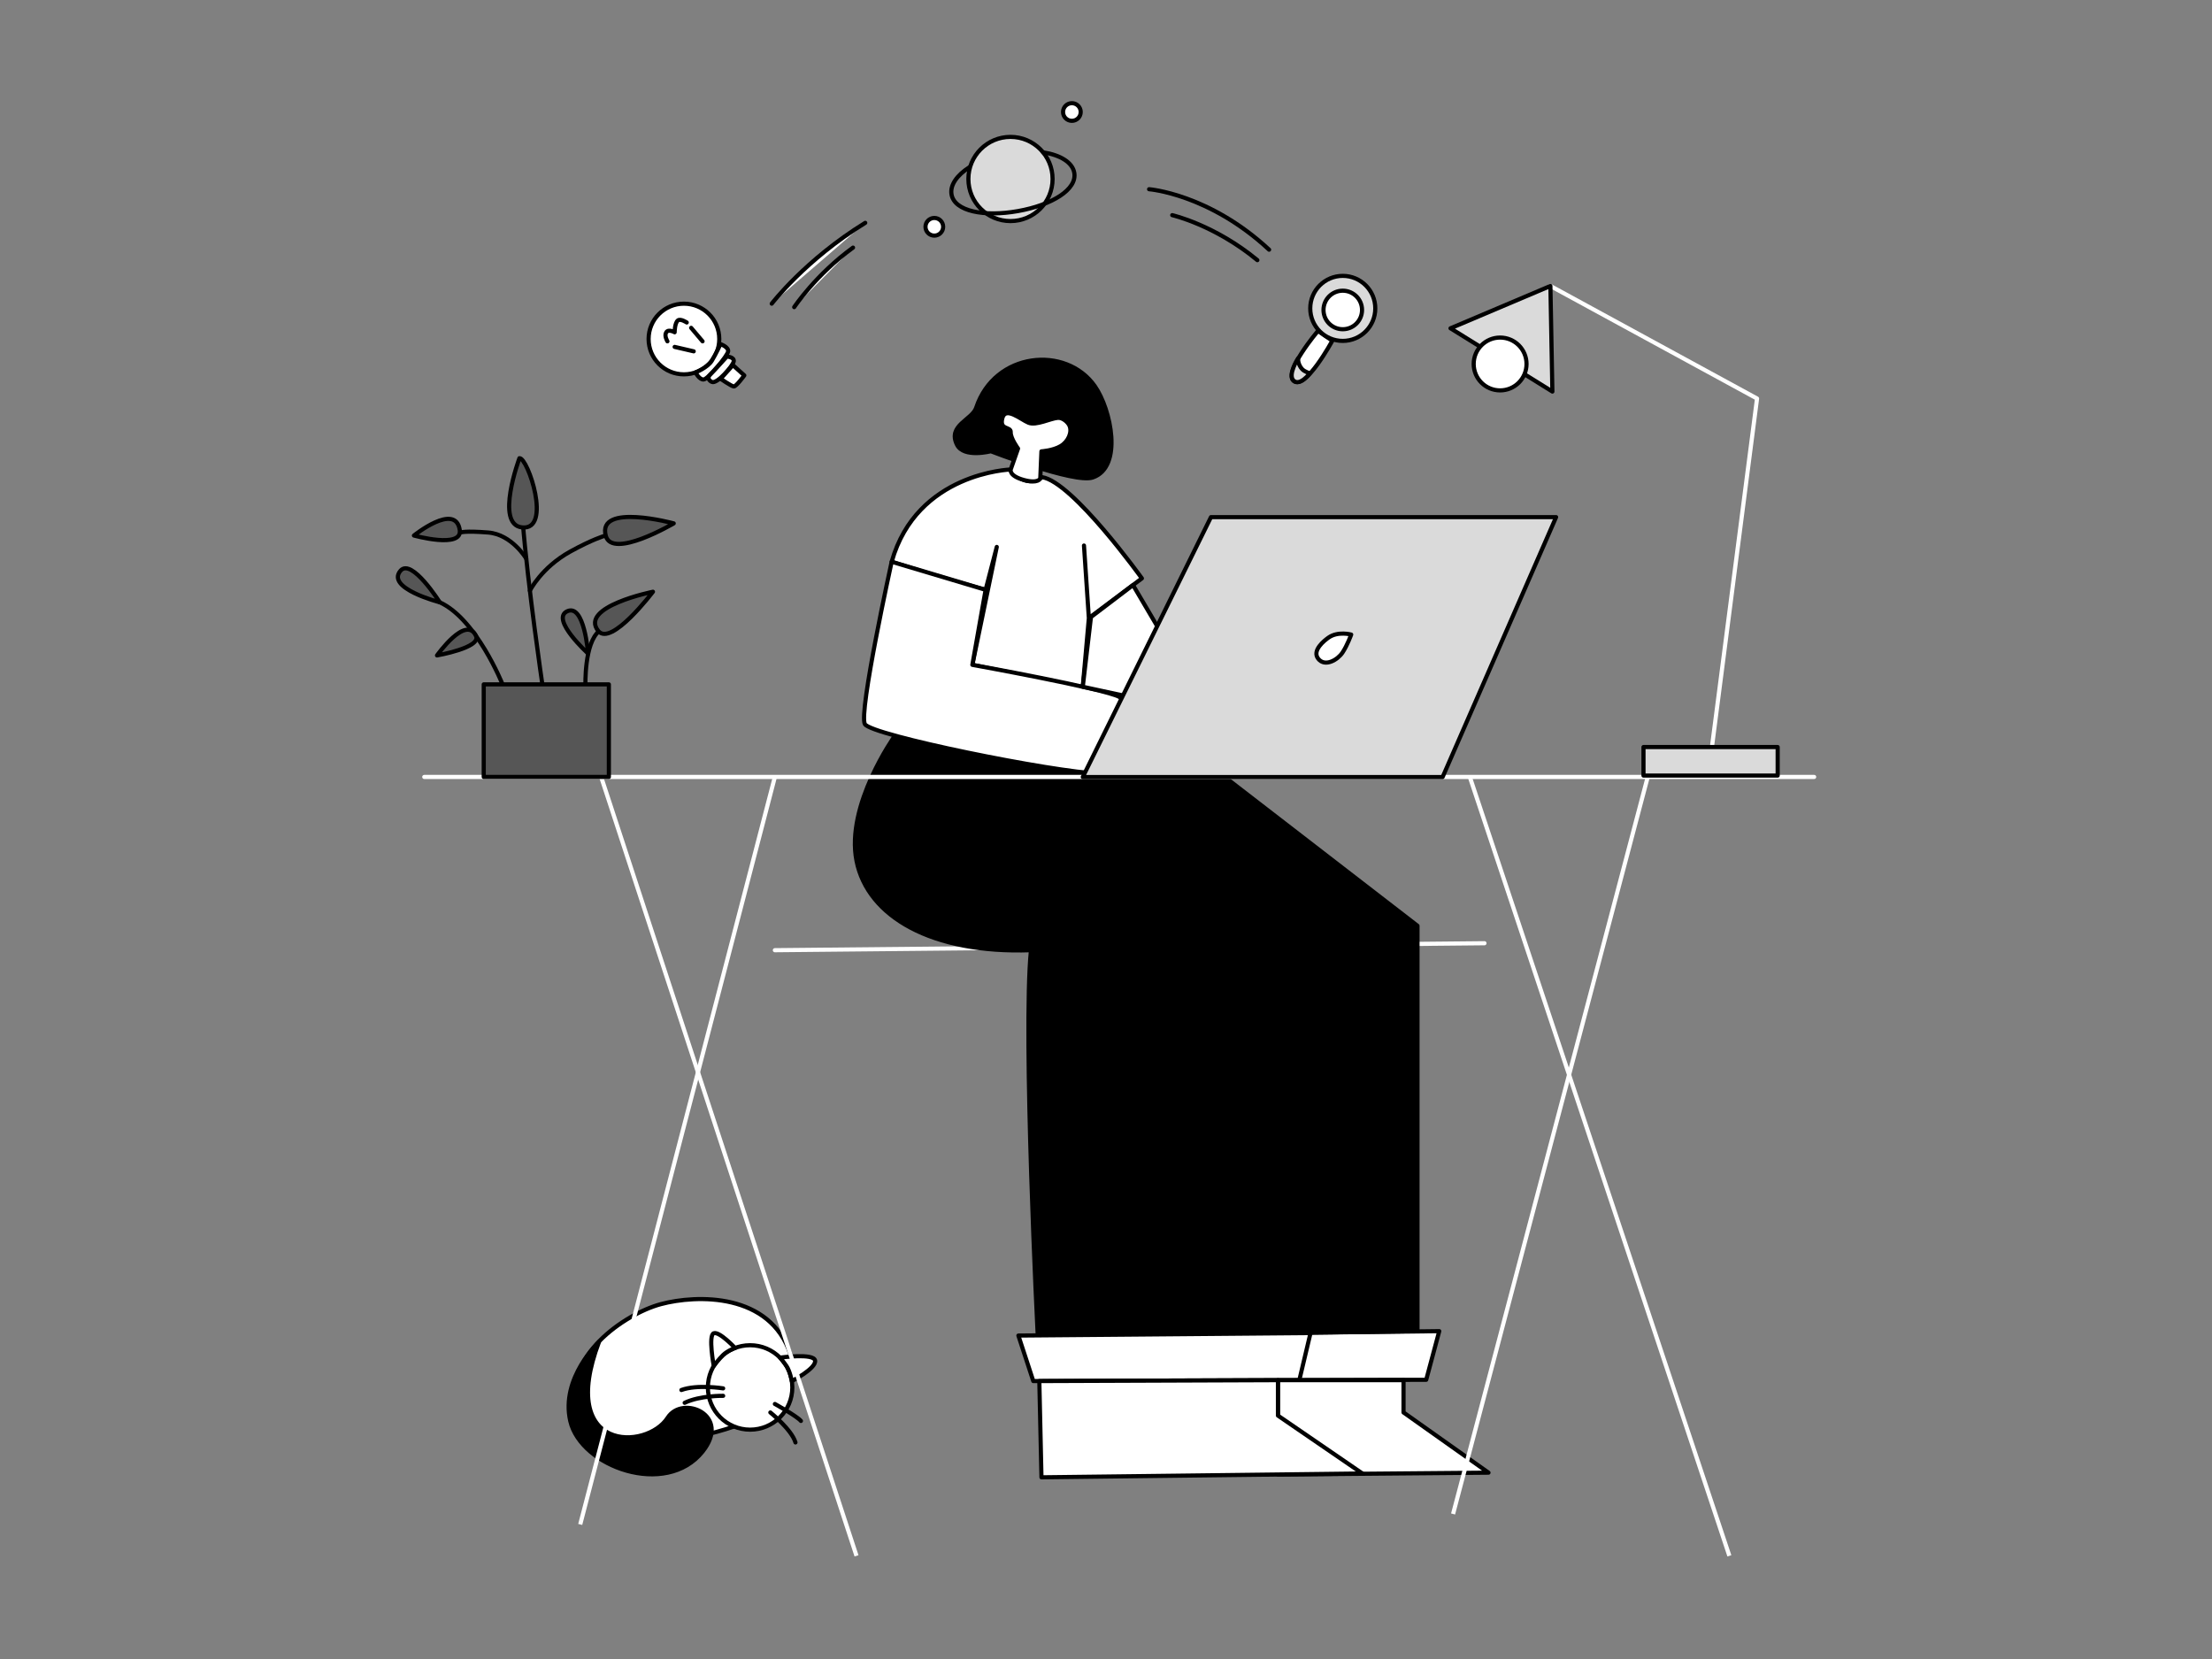 <svg width="1600" height="1200" viewBox="0 0 1600 1200" fill="none" xmlns="http://www.w3.org/2000/svg">
<rect x="0" y="0" width="1600" height="1200" fill="#808080" stroke="none"/>
<path d="M502.92 1039.4C524.94 1034.73 585.14 1020.43 571.77 979.685C557.13 935.025 504.13 936.295 477.89 943.355C451.65 950.425 405.67 982.255 419.68 1017.71C434.83 1056 482.02 1043.82 502.92 1039.4Z" fill="white" stroke="black" stroke-width="3" stroke-miterlimit="10" stroke-linecap="round" stroke-linejoin="round"/>
<path d="M542.571 1034.11C559.438 1034.11 573.111 1020.44 573.111 1003.57C573.111 986.708 559.438 973.035 542.571 973.035C525.704 973.035 512.031 986.708 512.031 1003.57C512.031 1020.44 525.704 1034.11 542.571 1034.11Z" fill="white" stroke="black" stroke-width="3" stroke-miterlimit="10" stroke-linecap="round" stroke-linejoin="round"/>
<path d="M516.281 988.025C516.281 988.025 512.191 965.895 516.281 964.375C520.371 962.865 531.701 975.025 531.701 975.025C531.701 975.025 526.361 976.895 523.081 980.055C519.801 983.215 516.281 988.025 516.281 988.025Z" fill="white" stroke="black" stroke-width="3" stroke-miterlimit="10" stroke-linecap="round" stroke-linejoin="round"/>
<path d="M564.211 982.025C564.211 982.025 588.921 978.515 589.591 984.235C590.261 989.955 572.761 998.965 572.761 998.965C572.761 998.965 571.361 991.635 568.861 988.025C566.361 984.415 564.211 982.025 564.211 982.025Z" fill="white" stroke="black" stroke-width="3" stroke-miterlimit="10" stroke-linecap="round" stroke-linejoin="round"/>
<path d="M433.271 970.655C433.271 970.655 405.331 996.685 412.481 1027.81C420.111 1061.01 481.711 1083.2 508.171 1050.02C529.371 1023.44 493.701 1008.64 482.941 1025.46C467.841 1049.05 402.991 1050.85 433.271 970.655Z" fill="black" stroke="black" stroke-width="3" stroke-miterlimit="10" stroke-linecap="round" stroke-linejoin="round"/>
<path d="M523.081 1004.25C523.081 1004.25 504.311 1001.22 492.871 1005.43" stroke="black" stroke-width="3" stroke-miterlimit="10" stroke-linecap="round" stroke-linejoin="round"/>
<path d="M560.49 1015.53C560.49 1015.53 576.46 1024.33 579.33 1027.81" stroke="black" stroke-width="3" stroke-miterlimit="10" stroke-linecap="round" stroke-linejoin="round"/>
<path d="M523.08 1009.64C523.08 1009.64 506.51 1009.3 495.23 1014.69" stroke="black" stroke-width="3" stroke-miterlimit="10" stroke-linecap="round" stroke-linejoin="round"/>
<path d="M557.211 1021.67C557.211 1021.67 572.601 1034.02 575.381 1043.36" stroke="black" stroke-width="3" stroke-miterlimit="10" stroke-linecap="round" stroke-linejoin="round"/>
<path d="M560.49 687.305L1073.76 682.265" stroke="white" stroke-width="3" stroke-miterlimit="10" stroke-linecap="round" stroke-linejoin="round"/>
<path d="M924.371 964.245L1041.05 962.855L1031.61 998.045L924.371 998.305V964.245Z" fill="white" stroke="black" stroke-width="3" stroke-miterlimit="10" stroke-linecap="round" stroke-linejoin="round"/>
<path d="M647.179 532.365C647.179 532.365 611.469 582.335 619.549 622.715C627.619 663.085 674.02 689.845 745.72 687.315C739.66 747.875 750.61 965.925 750.61 965.925L924.369 964.245L1025.31 962.845V669.635L884.549 561.025C884.539 561.035 817.419 534.095 647.179 532.365Z" fill="black" stroke="black" stroke-width="3" stroke-miterlimit="10" stroke-linecap="round" stroke-linejoin="round"/>
<path d="M827.471 585.365L917.301 667.125L924.371 964.245" stroke="black" stroke-width="3" stroke-miterlimit="10" stroke-linecap="round" stroke-linejoin="round"/>
<path d="M736.631 966.045L947.921 964.245L939.851 998.245L747.411 998.965L736.631 966.045Z" fill="white" stroke="black" stroke-width="3" stroke-miterlimit="10" stroke-linecap="round" stroke-linejoin="round"/>
<path d="M1015.21 998.305V1021.67L1076.67 1065.22L924.371 1066.55V998.305H1015.21Z" fill="white" stroke="black" stroke-width="3" stroke-miterlimit="10" stroke-linecap="round" stroke-linejoin="round"/>
<path d="M751.77 998.965L924.37 998.305V1023.94L985.45 1065.81L753.32 1068.58L751.77 998.965Z" fill="white" stroke="black" stroke-width="3" stroke-miterlimit="10" stroke-linecap="round" stroke-linejoin="round"/>
<path d="M783.17 497.105L787.6 447.085L784.07 394.595L787.6 447.085L825.96 418.345C825.96 418.345 776 348.675 753.79 345.145C741.17 354.225 731.08 339.595 731.08 339.595C731.08 339.595 663.14 341.755 644.98 406.355C684.35 418.975 712.92 426.645 712.92 426.645L720.99 395.615L703.33 480.905L783.17 497.105Z" fill="white" stroke="black" stroke-width="3" stroke-miterlimit="10" stroke-linecap="round" stroke-linejoin="round"/>
<path d="M644.971 406.345C644.971 406.345 620.881 515.715 625.601 523.795C630.311 531.865 761.571 558.455 795.891 559.685C830.211 560.915 820.041 509.985 809.631 504.105C799.211 498.225 703.331 480.895 703.331 480.895L712.921 426.635L644.971 406.345Z" fill="white" stroke="black" stroke-width="3" stroke-miterlimit="10" stroke-linecap="round" stroke-linejoin="round"/>
<path d="M789.121 446.325L819.541 423.215L843.121 463.235L819.541 504.615L783.211 496.755L789.121 446.325Z" fill="white" stroke="black" stroke-width="3" stroke-miterlimit="10" stroke-linecap="round" stroke-linejoin="round"/>
<path d="M790.38 345.385C812.45 337.935 803.71 296.075 791.89 279.275C770.95 249.495 719.47 254.545 706.09 294.925C703.17 303.725 685.23 307.585 692.21 321.675C697.09 331.515 716.69 326.395 716.69 326.395C716.69 326.395 777.17 349.845 790.38 345.385Z" fill="black" stroke="black" stroke-width="3" stroke-miterlimit="10" stroke-linecap="round" stroke-linejoin="round"/>
<path d="M731.081 339.585L736.381 324.445C736.381 324.445 730.831 316.875 731.081 312.585C731.331 308.295 722.751 311.325 725.021 302.495C727.291 293.665 738.391 303.505 743.951 305.775C749.511 308.045 759.791 302.635 765.151 302.245C768.801 301.975 772.501 305.505 773.551 307.845C775.671 312.595 772.721 319.405 767.171 322.685C761.621 325.965 753.291 326.475 753.291 326.475L752.461 346.025C752.461 346.025 751.291 350.145 740.431 347.145C729.561 344.125 731.081 339.585 731.081 339.585Z" fill="white" stroke="black" stroke-width="3" stroke-miterlimit="10" stroke-linecap="round" stroke-linejoin="round"/>
<path d="M306.891 561.985H1312.22" stroke="white" stroke-width="3" stroke-miterlimit="10" stroke-linecap="round" stroke-linejoin="round"/>
<path d="M419.691 1102.66L560.491 561.985" stroke="white" stroke-width="3" stroke-miterlimit="10"/>
<path d="M434.83 561.985L619.54 1125.37" stroke="white" stroke-width="3" stroke-miterlimit="10"/>
<path d="M1063.16 561.985L1250.9 1125.37" stroke="white" stroke-width="3" stroke-miterlimit="10"/>
<path d="M1051.05 1095.09L1191.85 561.985" stroke="white" stroke-width="3" stroke-miterlimit="10"/>
<path d="M363.5 495.025C363.5 495.025 344.66 447.755 318.08 435.645" stroke="black" stroke-width="3" stroke-miterlimit="10" stroke-linecap="round" stroke-linejoin="round"/>
<path d="M318.08 435.645C318.08 435.645 297.81 403.425 289.73 412.765C278.7 425.525 318.08 435.645 318.08 435.645Z" fill="#565656" stroke="black" stroke-width="3" stroke-miterlimit="10" stroke-linecap="round" stroke-linejoin="round"/>
<path d="M344.312 460.005C337.092 444.385 316.102 474.085 316.102 474.085C316.102 474.085 348.242 468.505 344.312 460.005Z" fill="#565656" stroke="black" stroke-width="3" stroke-miterlimit="10" stroke-linecap="round" stroke-linejoin="round"/>
<path d="M378.051 376.675C381.841 424.365 392.431 495.915 392.431 495.915Z" fill="black"/>
<path d="M378.051 376.675C381.841 424.365 392.431 495.915 392.431 495.915" stroke="black" stroke-width="3" stroke-miterlimit="10" stroke-linecap="round" stroke-linejoin="round"/>
<path d="M375.719 331.415C381.759 330.815 399.629 384.035 377.489 381.475C357.859 379.205 375.719 331.415 375.719 331.415Z" fill="#565656" stroke="black" stroke-width="3" stroke-miterlimit="10" stroke-linecap="round" stroke-linejoin="round"/>
<path d="M380.641 404.055C380.641 404.055 370.231 386.525 353.071 385.175C335.911 383.825 333.221 385.175 333.221 385.175" stroke="black" stroke-width="3" stroke-miterlimit="10" stroke-linecap="round" stroke-linejoin="round"/>
<path d="M332.55 383.325C329.47 363.155 299.41 387.365 299.41 387.365C299.41 387.365 334.65 397.115 332.55 383.325Z" fill="#565656" stroke="black" stroke-width="3" stroke-miterlimit="10" stroke-linecap="round" stroke-linejoin="round"/>
<path d="M383.281 427.235C383.281 427.235 391.581 410.515 412.461 398.965C428.271 390.215 437.191 387.625 437.191 387.625" stroke="black" stroke-width="3" stroke-miterlimit="10" stroke-linecap="round" stroke-linejoin="round"/>
<path d="M438.201 387.625C431.631 363.485 487.321 378.575 487.321 378.575C487.321 378.575 442.871 404.785 438.201 387.625Z" fill="#565656" stroke="black" stroke-width="3" stroke-miterlimit="10" stroke-linecap="round" stroke-linejoin="round"/>
<path d="M423.471 495.925C423.471 495.925 422.461 465.075 433.561 456.335" stroke="black" stroke-width="3" stroke-miterlimit="10" stroke-linecap="round" stroke-linejoin="round"/>
<path d="M472.301 428.025C472.301 428.025 418.841 438.795 432.681 456.325C442.021 468.155 472.301 428.025 472.301 428.025Z" fill="#565656" stroke="black" stroke-width="3" stroke-miterlimit="10" stroke-linecap="round" stroke-linejoin="round"/>
<path d="M410.23 442.165C422.72 436.305 425.37 472.695 425.37 472.695C425.37 472.695 398 447.905 410.23 442.165Z" fill="#565656" stroke="black" stroke-width="3" stroke-miterlimit="10" stroke-linecap="round" stroke-linejoin="round"/>
<path d="M440.4 495.025H349.9V561.975H440.4V495.025Z" fill="#565656" stroke="black" stroke-width="3" stroke-miterlimit="10" stroke-linecap="round" stroke-linejoin="round"/>
<path d="M783.211 562.045L875.921 374.045H1125.57L1043.49 562.045H783.211Z" fill="#DADADA" stroke="black" stroke-width="3" stroke-miterlimit="10" stroke-linecap="round" stroke-linejoin="round"/>
<path d="M977.36 458.995C977.36 458.995 967.77 456.385 960.96 461.185C958.01 463.265 948.7 470.525 953.57 476.575C958.44 482.635 967.52 477.335 971.06 472.035C974.59 466.735 977.36 458.995 977.36 458.995Z" fill="white" stroke="black" stroke-width="3" stroke-miterlimit="10" stroke-linecap="round" stroke-linejoin="round"/>
<path d="M1237.95 542.975L1270.92 288.275L1121.45 206.855" stroke="white" stroke-width="3" stroke-miterlimit="10" stroke-linecap="round" stroke-linejoin="round"/>
<path d="M1121.45 206.855L1049.19 237.465L1122.88 283.225L1121.45 206.855Z" fill="#DADADA" stroke="black" stroke-width="3" stroke-miterlimit="10" stroke-linecap="round" stroke-linejoin="round"/>
<path d="M1085.07 282.385C1095.63 282.385 1104.18 273.829 1104.18 263.275C1104.18 252.721 1095.63 244.165 1085.07 244.165C1074.52 244.165 1065.96 252.721 1065.96 263.275C1065.96 273.829 1074.52 282.385 1085.07 282.385Z" fill="white" stroke="black" stroke-width="3" stroke-miterlimit="10" stroke-linecap="round" stroke-linejoin="round"/>
<path d="M1285.83 540.355H1188.78V560.985H1285.83V540.355Z" fill="#DADADA" stroke="black" stroke-width="3" stroke-miterlimit="10" stroke-linecap="round" stroke-linejoin="round"/>
<path d="M963.71 246.425L953.32 239.355C953.32 239.355 927.96 269.385 935.78 275.565C944.34 282.335 963.71 246.425 963.71 246.425Z" fill="white" stroke="black" stroke-width="3" stroke-miterlimit="10" stroke-linecap="round" stroke-linejoin="round"/>
<path d="M971.26 246.585C984.25 246.585 994.78 236.055 994.78 223.065C994.78 210.075 984.25 199.545 971.26 199.545C958.271 199.545 947.74 210.075 947.74 223.065C947.74 236.055 958.271 246.585 971.26 246.585Z" fill="#DADADA" stroke="black" stroke-width="3" stroke-miterlimit="10" stroke-linecap="round" stroke-linejoin="round"/>
<path d="M971.26 238.145C978.959 238.145 985.2 231.904 985.2 224.205C985.2 216.506 978.959 210.265 971.26 210.265C963.561 210.265 957.32 216.506 957.32 224.205C957.32 231.904 963.561 238.145 971.26 238.145Z" fill="white" stroke="black" stroke-width="3" stroke-miterlimit="10" stroke-linecap="round" stroke-linejoin="round"/>
<path d="M938.881 259.315C938.881 259.315 938.691 263.625 941.911 267.035C943.741 268.975 947.501 270.025 947.501 270.025C947.501 270.025 940.271 279.525 935.731 275.365C931.181 271.195 938.881 259.315 938.881 259.315Z" fill="#DADADA" stroke="black" stroke-width="3" stroke-miterlimit="10" stroke-linecap="round" stroke-linejoin="round"/>
<path d="M730.911 159.915C747.728 159.915 761.361 146.282 761.361 129.465C761.361 112.648 747.728 99.015 730.911 99.015C714.094 99.015 700.461 112.648 700.461 129.465C700.461 146.282 714.094 159.915 730.911 159.915Z" fill="#DADADA" stroke="black" stroke-width="3" stroke-miterlimit="10" stroke-linecap="round" stroke-linejoin="round"/>
<path d="M754.471 110.185C766.861 112.085 775.711 117.395 777.051 124.945C779.211 137.115 760.801 148.335 736.291 152.685C711.781 157.035 690.431 152.855 688.271 140.685C687.071 133.895 692.181 126.715 701.201 120.955" stroke="black" stroke-width="3" stroke-miterlimit="10" stroke-linecap="round" stroke-linejoin="round"/>
<path d="M775.32 87.405C778.849 87.405 781.71 84.544 781.71 81.015C781.71 77.486 778.849 74.625 775.32 74.625C771.791 74.625 768.93 77.486 768.93 81.015C768.93 84.544 771.791 87.405 775.32 87.405Z" fill="white" stroke="black" stroke-width="3" stroke-miterlimit="10" stroke-linecap="round" stroke-linejoin="round"/>
<path d="M675.82 170.435C679.349 170.435 682.21 167.574 682.21 164.045C682.21 160.516 679.349 157.655 675.82 157.655C672.291 157.655 669.43 160.516 669.43 164.045C669.43 167.574 672.291 170.435 675.82 170.435Z" fill="white" stroke="black" stroke-width="3" stroke-miterlimit="10" stroke-linecap="round" stroke-linejoin="round"/>
<path d="M494.71 270.775C508.827 270.775 520.27 259.331 520.27 245.215C520.27 231.099 508.827 219.655 494.71 219.655C480.594 219.655 469.15 231.099 469.15 245.215C469.15 259.331 480.594 270.775 494.71 270.775Z" fill="white" stroke="black" stroke-width="3" stroke-miterlimit="10" stroke-linecap="round" stroke-linejoin="round"/>
<path d="M501.78 254.125L487.99 250.925" stroke="black" stroke-width="3" stroke-miterlimit="10" stroke-linecap="round" stroke-linejoin="round"/>
<path d="M508.18 246.895L499.93 237.135" stroke="black" stroke-width="3" stroke-miterlimit="10" stroke-linecap="round" stroke-linejoin="round"/>
<path d="M482.771 246.895C482.771 246.895 480.251 242.855 481.931 240.335C483.611 237.815 487.991 240.335 487.991 240.335C487.991 240.335 487.991 233.605 490.351 231.755C492.221 230.285 496.741 233.265 496.741 233.265" stroke="black" stroke-width="3" stroke-miterlimit="10" stroke-linecap="round" stroke-linejoin="round"/>
<path d="M521.132 248.905C521.132 248.905 527.022 250.925 526.682 254.125C526.342 257.325 512.212 274.145 509.022 274.485C505.822 274.825 503.102 269.375 503.102 269.375C503.102 269.375 511.862 265.905 514.902 260.905C517.932 255.895 521.132 248.905 521.132 248.905Z" fill="white" stroke="black" stroke-width="3" stroke-miterlimit="10" stroke-linecap="round" stroke-linejoin="round"/>
<path d="M525.76 257.895C525.76 257.895 531.23 258.165 530.72 261.365C530.21 264.565 518.57 278.045 514.9 276.255C512.15 274.905 511.9 272.795 513.49 271.215C516.1 268.625 525.76 257.895 525.76 257.895Z" fill="white" stroke="black" stroke-width="3" stroke-miterlimit="10" stroke-linecap="round" stroke-linejoin="round"/>
<path d="M530.12 264.105L538.37 271.545C538.37 271.545 532.46 279.705 530.75 279.535C529.03 279.365 521.25 273.995 521.25 273.995L530.12 264.105Z" fill="white" stroke="black" stroke-width="3" stroke-miterlimit="10" stroke-linecap="round" stroke-linejoin="round"/>
<path d="M558.221 219.655C558.221 219.655 582.441 187.925 625.851 161.185Z" fill="white"/>
<path d="M558.221 219.655C558.221 219.655 582.441 187.925 625.851 161.185" stroke="black" stroke-width="3" stroke-miterlimit="10" stroke-linecap="round" stroke-linejoin="round"/>
<path d="M574.461 222.165C574.461 222.165 590.111 198.615 617.021 179.095Z" fill="white"/>
<path d="M574.461 222.165C574.461 222.165 590.111 198.615 617.021 179.095" stroke="black" stroke-width="3" stroke-miterlimit="10" stroke-linecap="round" stroke-linejoin="round"/>
<path d="M831.17 136.865C831.17 136.865 874.57 140.225 917.98 180.605" stroke="black" stroke-width="3" stroke-miterlimit="10" stroke-linecap="round" stroke-linejoin="round"/>
<path d="M847.91 155.625C847.91 155.625 878.7 162.695 909.48 188.175" stroke="black" stroke-width="3" stroke-miterlimit="10" stroke-linecap="round" stroke-linejoin="round"/>
</svg>
